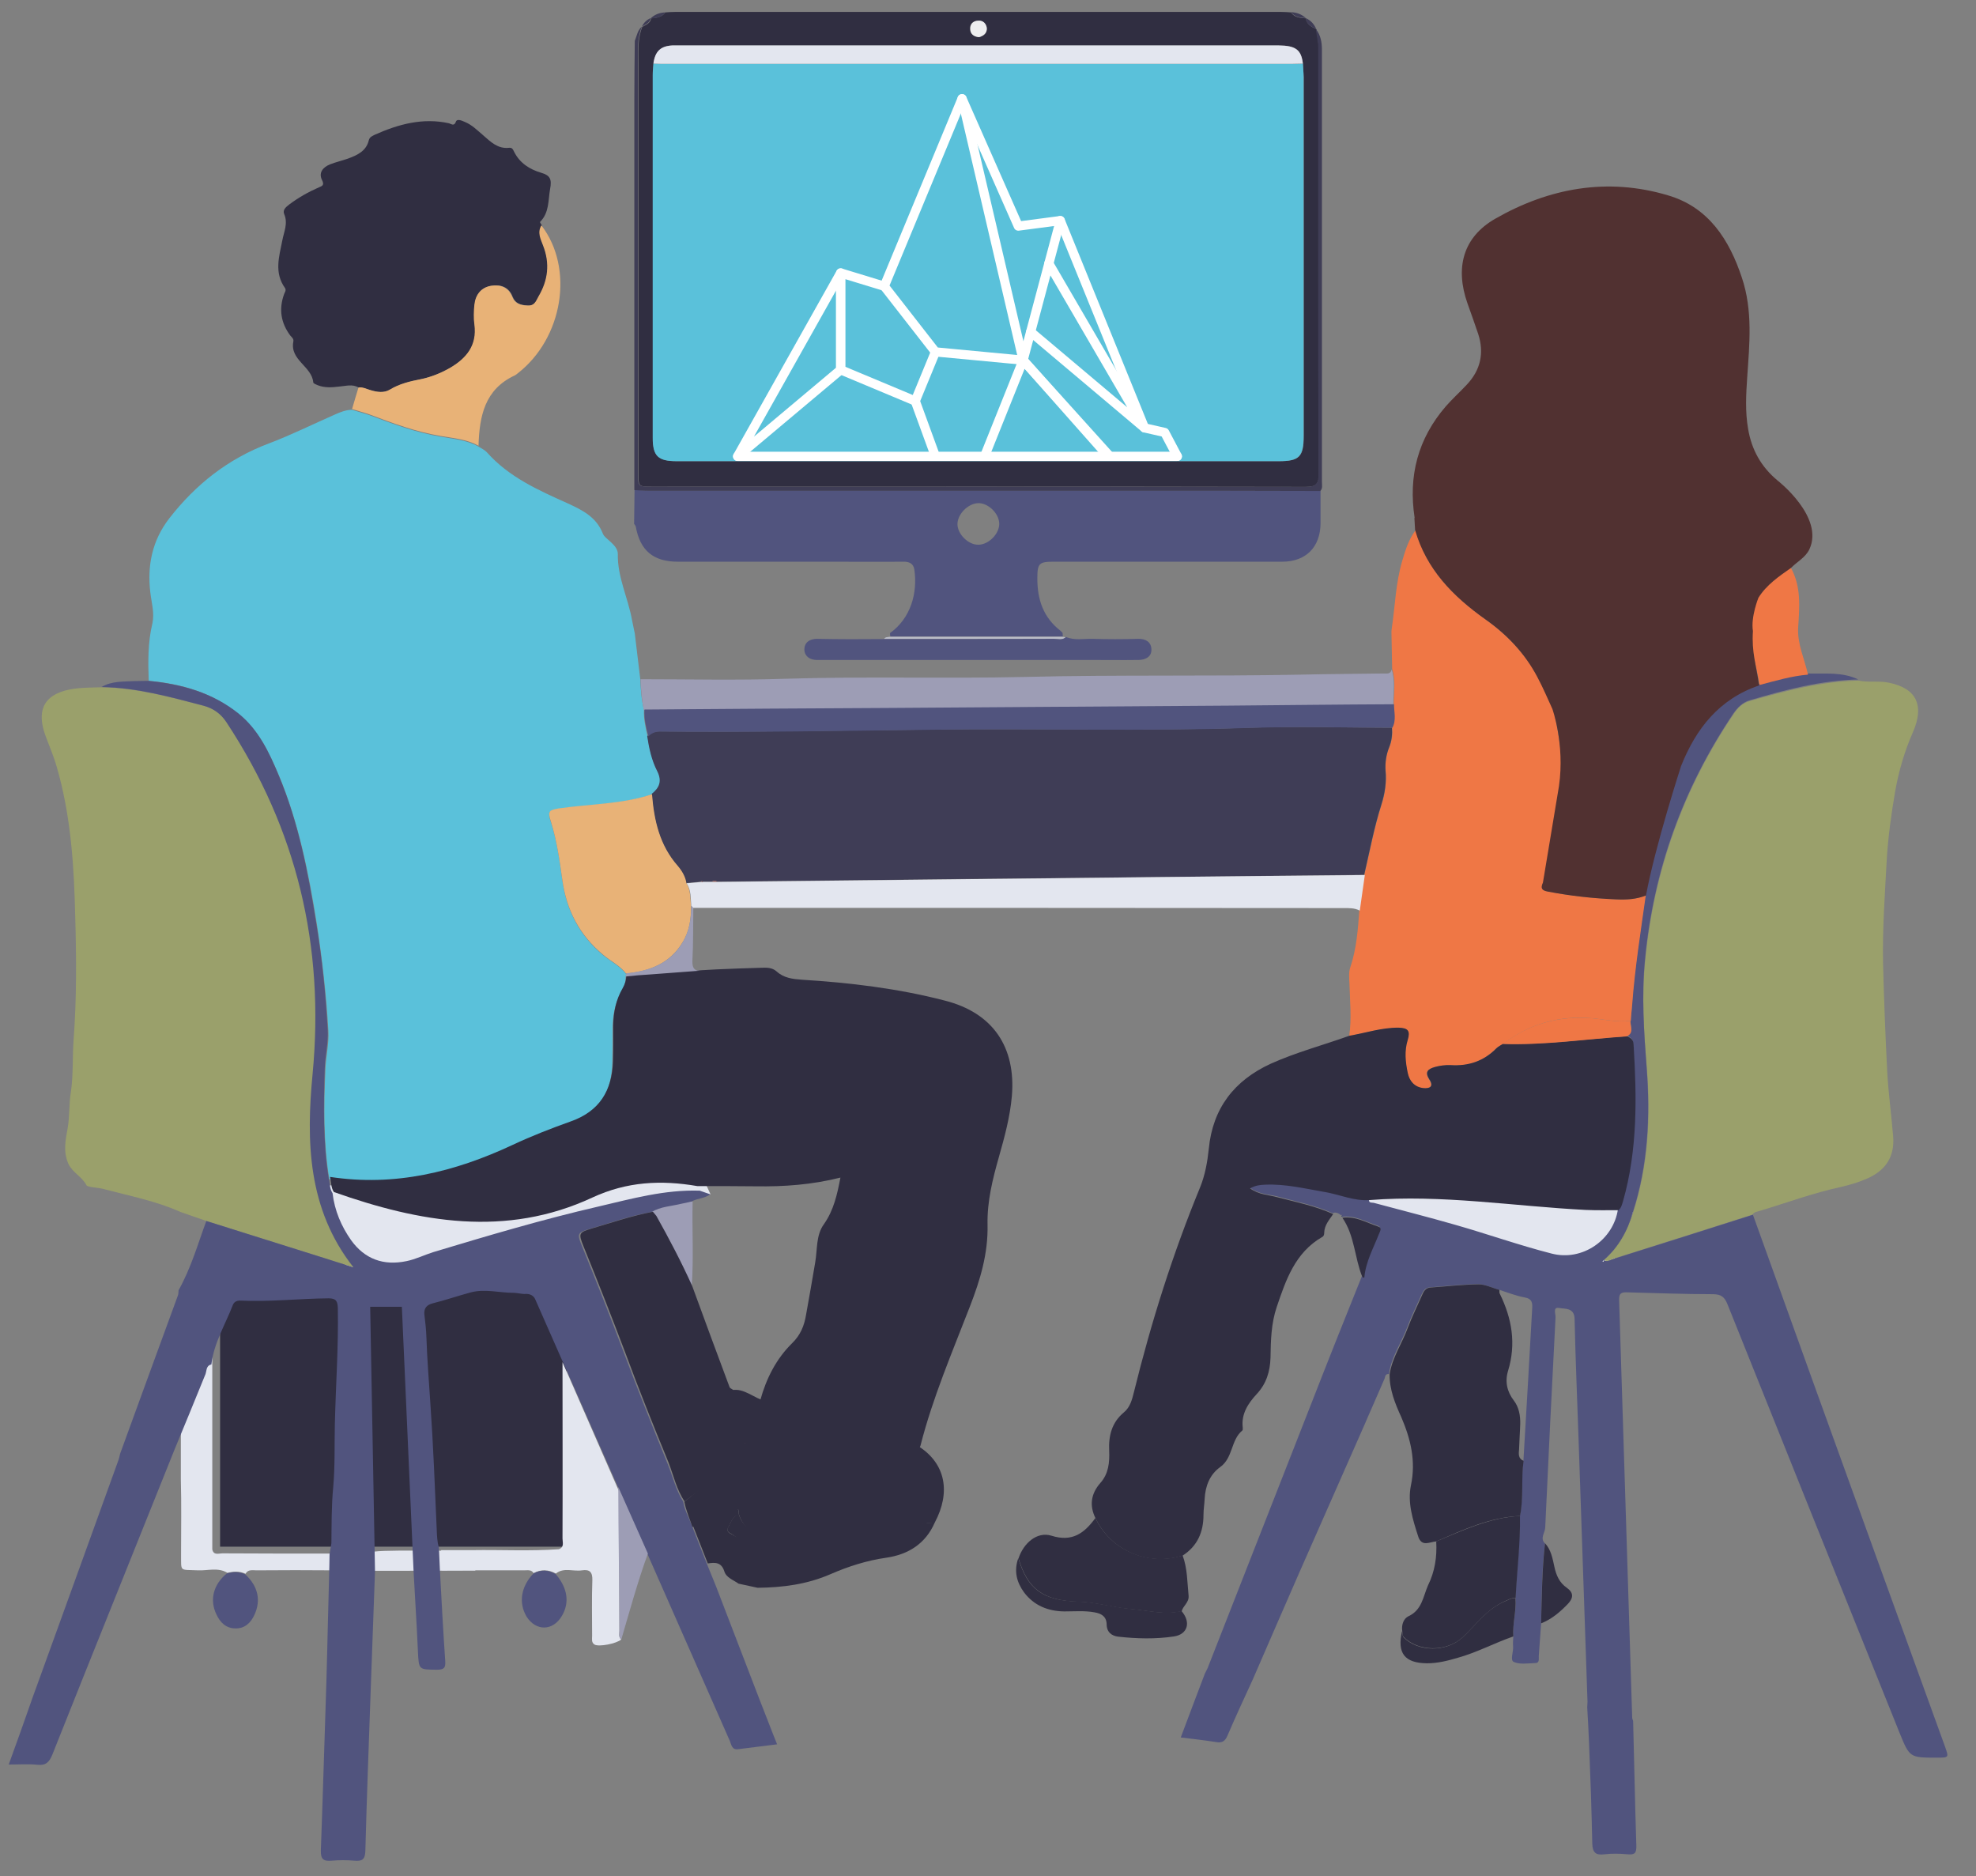 <?xml version="1.0" encoding="UTF-8"?> <!-- Generator: Adobe Illustrator 24.1.0, SVG Export Plug-In . SVG Version: 6.00 Build 0) --> <svg xmlns="http://www.w3.org/2000/svg" xmlns:xlink="http://www.w3.org/1999/xlink" version="1.1" id="Calque_1" x="0px" y="0px" width="861px" height="817.3px" viewBox="0 0 861 817.3" style="enable-background:new 0 0 861 817.3;" xml:space="preserve"><rect x="0" y="0" width="861" height="817.3" fill="#808080" stroke="none"/> <style type="text/css"> .st0{fill:#E3E6EF;} .st1{fill:#9D9DB5;} .st2{fill:#302E41;} .st3{fill:#5AC1DA;} .st4{fill:#9AA06B;} .st5{fill:#51547E;} .st6{fill:#EF7745;} .st7{fill:#E8B277;} .st8{fill:#3F3D56;} .st9{fill:#513131;} .st10{fill:#454B69;} .st11{fill:#BBBDC8;} .st12{fill:#EEEEF0;} .st13{fill:#A16565;} .st14{fill:none;stroke:#194084;stroke-width:4;stroke-linecap:round;stroke-linejoin:round;stroke-miterlimit:10;} .st15{fill:none;stroke:#FFFFFF;stroke-width:4;stroke-linecap:round;stroke-linejoin:round;stroke-miterlimit:10;} .st16{fill:none;stroke:#1BB9FF;stroke-width:4;stroke-linecap:round;stroke-linejoin:round;stroke-miterlimit:10;} </style> <path class="st0" d="M157.2,684.3c-0.6-8.8-0.6-8.8,24.8-8.8c26,0,26,0,25.1,8.7C190.3,684.3,173.9,684.3,157.2,684.3z"></path> <path class="st0" d="M78.8,600.6v43.9c0.3,10.8,0.1,21.6,0.1,32.4c0.1,8.1-0.9,6.8,7.4,7.2c4.2,0.2,8.7-1.4,12.8,1.1 c2.7-0.7,5.3-0.8,7.9,0.4c1-2,3.1-1.5,4.8-1.5c9.2-0.1,24.5-0.1,33.7,0c2,0,3.8,0,5.2-1.8c0-1.8-5.9-3.7-5.9-5.5 c-15.9,0-31.9,0-47.8-0.1c-1.7,0-3.9,1-4.5-1.7v-87.8L78.8,600.6z"></path> <polygon class="st0" points="587,523.8 679.1,554.8 703.5,548.3 711.5,528 707.2,523.3 600.4,511.3 "></polygon> <polygon class="st0" points="122.4,518 156.7,558.2 225.4,545.6 238.8,536.4 275.6,525.5 309.6,520.3 302.4,504.6 "></polygon> <path class="st1" d="M297.4,523.5c1.4-0.4,2.8,0.2,4.4-0.1c-0.3,12.4,0.5,24.6-0.4,37c-4.8-10.3-12.1-23.5-17.6-33.5L297.4,523.5z"></path> <rect x="95.9" y="560.1" class="st2" width="151" height="113.7"></rect> <g id="Calque_2_1_"> </g> <path class="st3" d="M64.8,296.6c-0.3-8.3-0.4-16.7,1.6-25c1-4.6-0.4-9.1-0.9-13.5c-1.4-11.7,0.8-22.6,8.2-32.2 c11.5-14.8,25.6-26,43.4-32.7c9.8-3.7,19.2-8.4,28.8-12.6c2.4-1.1,4.8-2,7.4-2.1c2.6,0.8,5.2,1.5,7.8,2.4 c10.1,3.8,20.1,7.5,30.7,9.3c5.6,1,11.4,1.4,16.6,4.3c1.3,0.8,2.8,1.5,3.8,2.6c9.6,10.8,22.5,16.5,35.2,22.2 c6.3,2.9,12.4,5.9,15.2,13c0.6,1.6,2.4,2.7,3.7,4c1.5,1.4,2.9,3,2.9,5c-0.2,10.2,4.5,19.2,6.2,28.9c0.4,1.9,0.8,3.8,1.2,5.8 c0.8,6.7,1.6,13.4,2.4,20c0.2,4.5,0.5,8.9,1.6,13.3c-0.2,3.9,0.7,7.8,1.6,11.6c0.7,5.2,1.9,10.4,4.3,15.1c2.3,4.5,1,7.3-2.4,10.1 c-13.3,4.5-27.3,4.2-40.8,6.3c-3.9,0.6-4.8,1.1-3.3,5.6c2.7,8.3,3.8,16.8,5,25.4c1.8,13.2,7.5,24.2,17.9,32.8 c3.3,2.7,7.2,4.6,9.9,8.1c-0.1,0.5-0.1,0.9-0.2,1.5c0,2-0.5,3.8-1.6,5.7c-2.9,5-4,10.4-4.1,16.2c0,5.2,0,10.3-0.1,15.6 c-0.4,12.8-5.9,22-18.6,26.3c-8.5,2.9-16.8,6.2-25,10.1c-25.3,11.9-51.6,18.3-79.7,14c-2.6-15.8-2.4-31.8-1.7-47.8 c0.2-5.6,1.6-11.3,1.3-16.7c-0.9-15.7-2.7-31.5-5.1-47.1c-3.5-21.8-7.8-43.4-16.3-63.9c-4.2-10-8.8-19.9-17.5-26.9 C92.7,301.7,79.2,297.9,64.8,296.6z"></path> <path class="st4" d="M78.7,528c-10.7-4.8-22.2-7-33.5-10c-2.6-0.7-7-0.8-7.5-1.6c-1.9-3.8-6-5.4-7.9-9.4c-2.4-5.4-1.2-10.6-0.3-15.6 c0.9-5.3,0.5-10.5,1.4-15.8c1.1-7.6,0.6-15.5,1.2-23.1c1.3-17.5,1.2-34.9,0.7-52.4c-0.5-22.2-1.8-44.5-8.1-66.1 c-1.3-4.6-3.2-8.9-4.8-13.3c-5.4-14.5,2.6-19.8,14.5-20.9c3.3-0.3,6.7-0.3,10.1-0.4c15.2,0.3,29.7,4.3,44.4,8.1 c4.4,1.2,7.6,3.6,10.1,7.3c30.6,46.7,42.8,97.5,37.5,153.2c-2.7,29.2-2.2,58.7,17.8,84.2c-5-1.6-9.8-3.1-14.5-4.6 c-16.6-5.2-33-10.4-49.6-15.6C86.2,530.6,82.4,529.3,78.7,528z"></path> <path class="st4" d="M809.8,296.5c4.3,0.9,8.8,0,13.2,0.9c12.4,2.5,15.5,10.2,10.5,21.6c-3.6,8.2-6.1,16.7-7.7,25.6 c-1.7,10-3.1,19.9-3.7,30.1c-0.8,15-1.9,30-1.6,45c0.4,15.6,1,31.2,1.8,46.8c0.5,9.5,1.8,18.9,2.6,28.5c0.7,8.9-3.2,14.9-11.5,18.5 c-3.7,1.6-7.4,2.7-11.3,3.6c-12.1,2.6-23.6,6.9-35.3,10.4c-1.1,0.4-2.5,0.4-3.1,1.6c-20.1,6.4-40.2,12.8-60.3,19.1 c-1.5,0.5-2.9,1.7-4.7,0.7l0,0c6.3-5.6,10.3-12.6,12.9-20.6c6.6-20.5,7.7-41.6,6-62.8c-1.3-15.8-2.3-31.6-0.7-47.4 c3.8-39,16.7-74.7,38.5-107c1.7-2.6,3.8-4.8,7-5.7C777.9,301,793.5,296.8,809.8,296.5z"></path> <path class="st5" d="M698.8,549c1.7,1,3.1-0.3,4.7-0.7c20.1-6.3,40.2-12.7,60.3-19.1c9.1,25.1,18,50.2,27.1,75.3 c18.8,52.1,37.7,104.3,56.6,156.4c1.7,4.8,1.7,4.8-3.5,4.8c-11.9,0-11.9,0-16.3-10.8c-25-62.2-50-124.3-74.9-186.5 c-1.3-3.3-2.7-4.6-6.5-4.6c-12.4,0-24.7-0.5-37-0.8c-2.5-0.1-3.9,0.1-3.8,3.3c1.9,60.7,3.8,121.4,5.7,182.1c0,0.5,0.3,0.8,0.4,1.3 c0.5,18,0.8,36.1,1.4,54.2c0.1,3.3-0.6,4.2-3.8,3.9c-3.3-0.3-6.7-0.4-10.1,0c-3.9,0.5-5.2-0.8-5.3-4.8c-0.3-14.5-0.8-29.2-1.4-43.7 c-0.2-5.1-0.5-10.3-0.8-15.5c0-1.1,0.2-2.1,0.1-3.2c-1.3-37.2-2.5-74.5-3.8-111.7c-0.6-18.1-1.4-36.1-1.8-54.3 c-0.1-5.1-4.3-4.3-6.8-4.8c-2.8-0.5-1.4,2.7-1.5,4.1c-1.6,30.6-3.1,61-4.5,91.6c-0.1,2.3-2.4,4.6-0.1,6.9c-1.4,11.6-1.4,23.3-1.7,35 c-0.4,4.7-0.6,9.3-1,14c-0.1,1.2,0.5,3.1-1.6,3.1c-3.1,0.1-6.7,0.7-9.3-0.5c-1.7-0.7-0.1-4.4-0.3-6.7c-0.1-1.5,0-3,0.1-4.5 c-0.4-5.6,1.5-11.1,0.9-16.7c0.5-11.9,2-23.8,1.9-35.7c1.7-7.9,0.5-16,1.6-24c1.3-22,2.6-44,3.8-66c0.2-2.7,0.1-4.6-3.3-5.2 c-3.8-0.7-7.6-2.2-11.3-3.4c-3-0.8-6.1-2.4-9.1-2.4c-7,0.1-13.9,0.9-20.8,1.4c-2.3,0.2-3,1.7-3.8,3.4c-2.1,4.8-4.4,9.3-6.2,14.2 c-2.6,6.8-6.9,12.9-7.9,20.2c-1.6-0.2-1.6,1.1-1.9,2c-2,4.7-4.1,9.3-6.1,14c-0.7,1.7-1.6,3.5-2.3,5.3c-9.7,22-19.5,44.2-29.2,66.2 c-6.7,15.2-13.2,30.4-19.8,45.5c-3.7,8.1-7.5,16.2-11,24.4c-1.1,2.6-2.4,3.4-5.1,2.9c-4.9-0.8-9.9-1.3-15.3-2 c3.6-9.5,7-18.7,10.5-27.8c0.4-0.8,0.8-1.6,1.2-2.4c15.1-38.4,30.1-76.9,45.2-115.3c7.2-18.5,14.6-37,22-55.4 c0.2,0.1,0.3,0.2,0.5,0.2c0.1,0,0.4-0.1,0.4-0.2c0.7-6.7,3.9-12.5,6.3-18.7c0.5-1.2,1.7-2.7-0.4-3.4c-5-1.6-9.8-4.6-15.5-3.8 l-0.2-0.4c0.1-0.2,0.3-0.4,0.4-0.5c-0.2,0.1-0.4,0.1-0.5,0.2c-1.1-0.7-2.2-1.6-3.7-0.9c-7.8-3.5-16.1-5.1-24.2-7.3 c-3.9-1-8.3-1-12-3.9c2.3-1.4,4.4-1.5,6.5-1.6c8.9-0.4,17.5,1.7,26.1,3.2c6.5,1.1,12.7,4,19.5,3.5c-0.4,1.8,1.1,1.4,2,1.6 c11.9,3.2,23.8,6.2,35.6,9.6c14,4,27.8,8.9,41.9,12.5c13.4,3.5,27-6,28.9-19.4c1.4-1,1.6-2.5,2-3.9c6.4-22.4,5.9-45.4,4.6-68.3 c-0.1-2.2-1.6-2.7-2.8-3.6c3.5-1.5,1.3-4.4,1.7-6.7c0.3-2.4,0.5-4.8,0.6-7.2c1.2-15.9,3.7-31.7,5.9-47.4c2.5-11.6,5-23.1,7.5-34.8 c2.7-7.2,5.2-14.5,8.1-21.8c6.5-16.3,16.7-29.3,34-35.1c7-1.8,13.9-3.8,21.1-4.5c7.4,0.2,15-0.8,22,2.6c-16.3,0.4-31.9,4.5-47.4,9.1 c-3,0.9-5.2,3.1-7,5.7c-21.9,32.5-34.8,68.1-38.5,107c-1.6,15.8-0.5,31.6,0.7,47.4c1.6,21.1,0.6,42.3-6,62.8 C709.2,536.4,705.2,543.4,698.8,549c-0.2,0.2-0.5,0.4-0.6,0.5c0.2,0.1,0.4,0.2,0.6,0.2C698.8,549.4,698.8,549.3,698.8,549z"></path> <path class="st5" d="M233.2,566c-0.7-1.6-2.3-2.4-4.1-2.3c-1.8,0.1-3.7-0.5-5.4-0.5c-6.1,0-12.4-1.8-18.5-0.2 c-5.6,1.5-11.1,3.4-16.7,4.8c-2.7,0.7-3.8,2.2-3.6,4.8c0.4,3.3,0.8,6.6,0.9,10c0.3,9.5,1.1,19,1.7,28.5c1.3,18.5,2,37,2.8,55.4 c0.1,2.6,0.2,5.1,0.9,7.7c0,0.5,0.1,0.9,0.1,1.4c0.1,2.9,0.3,5.9,0.4,8.8c0.7,13.1,1.4,26.1,2.3,39.2c0.2,3-0.5,3.8-3.7,3.8 c-7.9-0.1-7.8,0.1-8.2-8c-0.5-11.7-1.3-23.3-1.9-35l-5.1-115.1h-13.8l2.1,115.2c-0.6,17.5-1.3,34.9-1.9,52.4 c-0.8,23.1-1.7,46.2-2.3,69.3c-0.1,3.8-1.3,4.7-4.7,4.4c-3.3-0.3-6.7-0.3-10.1,0c-3.5,0.3-4.7-0.7-4.6-4.5 c0.9-24.3,1.6-48.6,2.4-72.9c0.5-16.8,0.8-33.8,1.3-50.6c0-1.8,0.1-3.7,0.1-5.5l0.8-4.8c0.1-8.2,0-16.4,0.8-24.5 c0.8-9.1,0.5-18.2,0.7-27.3c0.4-16.8,1.6-33.7,1.3-50.6c-0.1-3-0.7-4.3-4-4.3c-12.8,0.1-25.5,1.6-38.3,1c-1.5-0.1-2.8,0.4-3.4,1.8 c-3.3,8.6-8.3,16.6-9.4,26c-2.6,0.6-1.9,3.1-2.8,4.8c-4.4,10.8-8.8,21.6-13.3,32.4c-17.7,44.3-35.6,88.5-53.2,132.8 c-1.4,3.4-2.9,4.8-6.6,4.4c-3.9-0.4-7.9-0.1-12.4-0.1c3.6-9.9,7-19.4,10.3-28.9c12.5-34.6,25.1-69.2,37.5-103.7 c0.3-0.8,0.5-1.7,0.7-2.7c8.4-23,16.7-45.9,25.2-69c0.3-0.7,0.2-1.5,0.3-2.3c5.5-9.8,8.4-20.2,12.1-30.2c16.6,5.2,33,10.4,49.6,15.6 c4.8,1.5,9.5,3,14.5,4.6c-20-25.4-20.6-55-17.8-84.2c5.3-55.8-6.8-106.6-37.5-153.2c-2.5-3.8-5.7-6.1-10.1-7.3 c-14.5-3.8-29.1-7.9-44.4-8.1c4.5-2.7,9.6-2.3,14.5-2.6c1.9-0.1,3.9,0,5.9-0.1c14.4,1.4,27.9,5.1,39.3,14.2 c8.7,7,13.3,16.8,17.5,26.9c8.6,20.5,12.8,42.1,16.3,63.9c2.6,15.6,4.2,31.3,5.1,47.1c0.3,5.6-1.1,11.2-1.3,16.7 c-0.5,15.9-0.8,31.9,1.7,47.8c0.6,2.2,0.4,4.7,1.7,6.6c0.9,7.6,3.8,14.4,8.1,20.5c5.9,8.2,14.1,11.2,24.1,9.1 c4-0.8,7.8-2.7,11.6-3.9c23.9-7.2,47.8-14.3,72.1-19.9c14.5-3.4,28.9-7.4,44.1-6.9c1.5,0.5,2.8,1,4.6,1.6c-2.7,1.9-5.7,1.7-8.1,3.1 c-1.5,0.4-3,0.7-4.5,1c-4.4,1.1-9,1.2-13,3.6c-9.1,1.6-17.8,4.7-26.7,7.3c-5.6,1.6-5.9,2.1-3.6,7.6c6.3,15.5,12.4,30.9,18.3,46.6 c6,16,12.4,31.9,18.8,47.7c2.4,5.7,3.7,11.8,7,17c0.5,3.6,2.4,6.7,3.6,10c2.2,5.6,4.4,11.3,6.6,16.8c1.4,3.4,2.7,6.7,4.1,10.1 c6.3,16.3,12.5,32.6,18.8,48.9c2.6,6.5,5,13,7.8,19.9c-5.8,0.7-11.3,1.4-16.8,2.1c-2.9,0.5-3.1-1.9-3.8-3.6"></path> <path class="st6" d="M717.1,390.1c-2.2,15.7-4.7,31.5-5.9,47.4c-0.2,2.4-0.5,4.8-0.6,7.2c-5.7,0.8-11.2-0.6-16.7-1.1 c-14.5-1.3-27.4,2.4-39,11.2c-1,0.6-2.2,1.2-3,2c-5.5,5.6-12.2,7.8-19.9,7.3c-2.3-0.1-4.5,0.2-6.8,0.8c-3,0.8-4.6,2.1-2.5,5.4 c2.2,3.3-0.1,4-2.7,3.8c-3.8-0.4-5.9-3.1-6.7-6.6c-1-4.8-1.6-9.5,0-14.4c1.2-3.8,0.2-5.2-3.9-5.3c-7.4-0.1-14.4,2.2-21.5,3.5 c1.1-7.6,0.3-15.2,0.1-22.8c-0.1-2.4-0.4-5,0.4-7.2c2.7-8.1,3.3-16.4,3.9-24.7c0.7-5.1,1.5-10.3,2.2-15.5 c2.4-10.2,4.3-20.5,7.5-30.6c1.6-4.8,2.2-9.8,1.8-14.8c-0.3-3.6,0.2-7,1.6-10.2c1.1-2.7,1.5-5.6,1.2-8.5c1.7-3.3,0.6-6.8,0.7-10.2 c0-5.1,0.9-10.3-0.7-15.4c-0.1-5.2-0.2-10.4-0.3-15.6c0-0.3,0-0.6,0-0.9s0.1-0.5,0.1-0.9c1.5-9.9,1.7-19.9,4.6-29.7 c1.4-4.7,2.8-9.3,5.8-13.3c4.8,17.2,16.5,28.9,30.6,38.9c9.3,6.7,17.3,14.9,22.7,25.2c2.6,4.8,4.7,9.9,7,14.8 c2.2,10.7,4,21.3,3.9,32.3c-0.2,11.3-2.5,22.2-4.9,33.1c-1.2,3.1-2.3,6.2-3.7,9.2c-1.1,2.5-0.5,3.4,2.1,3.9 c9.9,1.9,19.8,2.9,29.8,3.4C708.5,392,712.9,391.8,717.1,390.1z"></path> <path class="st5" d="M387.8,275.8c9.1-6.5,12.1-17.6,10.6-27.7c-0.4-2.7-2.4-3.5-5-3.4c-10.6,0.1-21.3,0-31.9,0c-22,0-44.1,0-66.1,0 c-10.7,0-16.5-4.8-18.4-15.4c-0.1-0.4-0.5-0.7-0.7-1.1c0.1-4.9,0.1-9.9,0.2-14.8c2,0.1,3.9,0.3,5.9,0.3c82,0,163.9,0,245.9,0 c15.7,0,31.4,0.1,47.1,0.1c0,4.8,0,9.4,0,14.2c-0.1,10.4-6.4,16.7-16.7,16.7c-33.2,0-66.3,0-99.5,0c-6.5,0-7.2,0.7-7.2,7.4 c0,9.1,2.6,16.9,10.1,22.7l0,0c0.3,0.3,0.6,0.6,0.9,0.9c0,0.5,0.1,1.1,0.1,1.6c-25.1,0-50.1,0-75.1,0 C387.8,276.9,387.8,276.3,387.8,275.8z M435.4,228.1c-0.1-4.5-4.9-9.1-9.3-8.9c-4.3,0.2-8.8,4.7-8.9,9c-0.1,4.4,4.7,9.2,9.1,9.1 C430.8,237.3,435.5,232.5,435.4,228.1z"></path> <path class="st2" d="M156.2,168.8c-2.7-1.6-5.6-0.6-8.4-0.4c-3.2,0.4-6.4,0.6-9.4-0.6c-0.7-0.3-1.8-0.7-1.9-1.2 c-0.6-7-10.2-9.7-8.7-17.7c0.3-1.3-0.6-1.9-1.3-2.7c-4.1-5.5-5.1-11.5-2.7-18.1c0.3-0.8,1-1.6,0.4-2.6c-4.8-6.7-2.6-13.6-1.2-20.7 c0.7-3.8,2.6-7.5,0.8-11.6c-0.7-1.8,0.8-3,2.2-4.1c4-3,8.4-5.5,13-7.5c1.5-0.6,2.4-1,1.3-3.2c-1.6-3.2,0.5-5.6,3.5-6.8 c2.6-1,5.2-1.6,7.8-2.5c4.1-1.5,8-3.3,9.1-8c0.4-1.5,1.5-1.8,2.6-2.4c10.3-4.6,20.9-7.5,32.3-5c1.1,0.3,2.3,1.5,3.1-0.8 c0.5-1.2,2.5-0.4,3.8,0.2c3.2,1.3,5.5,3.7,8.1,5.9c3.2,2.8,6.3,5.9,11.1,5.4c1.5-0.2,1.8,0.7,2.3,1.7c2.5,5,6.8,7.7,11.9,9.2 c3.8,1.1,4.6,2.8,3.8,7c-0.9,5-0.3,10.3-4.4,14.4c-0.1,0.1,0.5,1,0.8,1.5c-1.8,3-0.4,6,0.7,8.7c3.1,7.9,2.2,15.2-2,22.3 c-1.1,1.9-1.6,4.1-4.8,3.9c-3-0.2-5.4-0.8-6.6-3.8c-1.6-4.3-5.3-5.5-9.2-4.8c-4.3,0.6-7,3.8-7.3,8.2c-0.3,2.8-0.4,5.9,0,8.7 c1.2,9.1-3.5,14.7-10.7,18.9c-4,2.3-8.2,3.9-12.7,4.9c-4.7,0.9-9.1,2-13.4,4.5c-2.7,1.6-5.6,1.2-8.4,0.3 C159.8,169.6,158.2,168.7,156.2,168.8z"></path> <path class="st2" d="M289.9,5.4c1.4-0.1,2.7-0.2,4.1-0.2c88.1,0,176.3,0,264.4,0c1.4,0,2.7,0.1,4.1,0.2c1.6,2.3,4,2.4,6.5,2.6l0,0 c0.4,2.7,2.5,3.7,4.6,4.7l0,0c0.2,2.7,1,5.3,1,8.1c-0.1,61.8-0.1,123.6,0.1,185.4c0,4.6-1.1,5.9-5.8,5.9 c-95-0.2-189.9-0.1-284.8-0.1c-5.9,0-5.9,0-5.9-6c0-59.2,0-118.5,0-177.7c0-5.6-0.5-11.3,1.7-16.7v0.1c1.5-0.9,3.5-1.5,3.8-3.7l0,0 C285.9,7.8,288.3,7.6,289.9,5.4z M567.7,27.7c-0.7-6-3.1-7.9-10.4-7.9c-87.4,0-174.7,0-262,0c-0.7,0-1.6,0-2.3,0 c-5.1,0.2-7.5,2.5-8.2,7.9c-0.1,1.6-0.3,3.3-0.3,5c0,52.7,0,105.3,0,158c0,8,2.3,10.2,10.4,10.2c87.5,0,174.9,0,262.4,0 c8.9,0,10.8-1.9,10.8-11.1c0-52.1,0-104.1,0-156.2C568,31.6,567.8,29.7,567.7,27.7z M426.6,16.2c1.9-0.5,3.6-1.6,3.3-4 c-0.3-2-1.6-3.3-3.8-3.2c-2.3,0.2-3.7,1.6-3.4,3.9C422.9,14.9,424.4,16,426.6,16.2z"></path> <path class="st7" d="M156.2,168.8c1.9-0.3,3.6,0.7,5.3,1.2c2.8,0.8,5.8,1.3,8.4-0.3c4.1-2.5,8.7-3.6,13.4-4.5 c4.5-0.9,8.8-2.7,12.7-4.9c7.2-4.2,11.9-9.8,10.7-18.9c-0.4-2.8-0.3-5.8,0-8.7c0.5-4.4,3-7.5,7.3-8.2c3.9-0.6,7.5,0.5,9.2,4.8 c1.2,3,3.6,3.7,6.6,3.8c3.2,0.2,3.7-2,4.8-3.9c4.2-7.1,5.1-14.4,2-22.3c-1-2.7-2.6-5.6-0.7-8.7c14.4,18.7,9.4,49.2-10.4,64.5 c-0.4,0.3-0.7,0.6-1.1,0.8c-13.3,6.1-15.5,17.9-15.9,30.7c-5.1-2.9-11-3.3-16.6-4.3c-10.7-1.8-20.7-5.5-30.7-9.3 c-2.6-0.9-5.2-1.6-7.8-2.4C154.3,175.2,155.2,172,156.2,168.8z"></path> <path class="st8" d="M279.7,11.6c-2.2,5.4-1.7,11.1-1.7,16.7c0,59.2,0,118.5,0,177.7c0,5.9,0,6,5.9,6c95,0,189.9,0,284.8,0.1 c4.7,0,5.9-1.3,5.8-5.9c-0.2-61.8-0.1-123.6-0.1-185.4c0-2.7-0.8-5.4-1-8.1c2.1,2.7,2.6,5.8,2.6,9c0,62.8,0,125.5,0,188.3 c0,1.3,0.4,2.7-0.7,3.9c-15.7,0-31.4-0.1-47.1-0.1c-82,0-163.9,0-245.9,0c-2,0-3.9-0.2-5.9-0.3c0-56.9,0-113.7,0-170.6 c0-8.3,0.1-16.7,0.2-25.1C277.5,15.6,277.8,13.1,279.7,11.6z"></path> <path class="st6" d="M787.8,293.9c-7.2,0.6-14.2,2.7-21.1,4.5c-1.4-9.1-4.7-17.9-3.9-27.4c0.1-3.8,1.3-7.4,3.3-10.7 c3.5-5.7,8.9-9.3,14.2-13c4.6,8.2,3.8,17.1,3.2,26.1C783.1,280.6,786.3,287.1,787.8,293.9z"></path> <path class="st8" d="M573.5,12.6c-2.1-1-4.2-1.9-4.6-4.7C571.1,8.8,572.6,10.5,573.5,12.6z"></path> <path class="st8" d="M569,7.9c-2.5-0.2-4.8-0.4-6.5-2.6C565,5.4,567.2,6.2,569,7.9z"></path> <path class="st8" d="M289.9,5.4c-1.6,2.2-4,2.5-6.5,2.7C285.2,6.3,287.4,5.5,289.9,5.4z"></path> <path class="st8" d="M283.5,7.9c-0.3,2.2-2.3,2.7-3.8,3.7C280.5,9.9,281.8,8.6,283.5,7.9z"></path> <path class="st0" d="M269.7,649.6c0,18.3,0.2,42.5,0.2,60.8c0,1.3-0.5,2.7,0.8,3.8c-1.9,1.8-9.9,3.4-11.7,2.2c-1.4-0.9-1-2.5-1-3.8 c0-8.1-0.2-16.1,0.1-24.2c0.1-3.5-1.1-4.8-4.5-4.3c-3.8,0.6-7.9-1.4-11.4,1.4c-3.2-1.8-6.4-1.9-9.7-0.2c-1-1.6-2.7-1.2-4.1-1.2 c-11.9,0-23.9,0-35.8,0c-0.1-2.9-0.3-5.9-0.4-8.8c4.6,0,9.1,0,13.6,0c12.5-0.2,25.2,0.5,37.7-0.4c2.5-0.9,1.6-3,1.6-4.7 c0.1-23.2,0-53.6,0-76.8L269.7,649.6z"></path> <path class="st2" d="M407.3,663.3c-4,9.2-11.5,13.9-21.1,15.3c-8.5,1.2-16.6,3.8-24.4,7.2c-10.1,4.4-20.8,5.8-31.7,5.9 c-2.7-0.6-5.6-1.2-8.3-1.8c-2.2-1.6-5.4-2.6-6.2-5.4c-1.3-4-4-3.9-7.2-3.4c-2.2-5.6-4.4-11.3-6.6-16.8c6.9-1.6,12.5-5.9,19.2-8.2 c0.6,1.2,1,2.4,0.9,3.7c-2.7,0.8-3.3,3.3-4.5,5.4c-0.7,1.3-0.5,2.2,0.9,2.9c4,2.2,7.8,4.7,12.4,5.6c7.5,1.5,14.8,1.7,22.5,0.9 c9.9-1,19.4-2.7,28.9-5.5C390.4,666.6,398.5,663.3,407.3,663.3z"></path> <path class="st1" d="M269.4,647.8c0,18.3,0.5,44.4,0.5,62.7c0.1,1.2-0.5,2.7,0.8,3.8c3.6-12.3,7.2-25.4,11.6-37.5L269.4,647.8z"></path> <path class="st5" d="M98.9,685.4c2.7-0.7,5.3-0.8,7.9,0.4c5.6,5.1,7,11.3,4.1,17.6c-1.6,3.6-4.3,6.1-8.3,6c-4.1,0-6.7-2.6-8.3-6.1 C91.2,696.9,93,690.2,98.9,685.4z"></path> <path class="st5" d="M232.4,685.5c3.3-1.8,6.5-1.6,9.7,0.2c5.2,6,6.2,12.5,2.7,18.3c-3.9,6.6-11.3,6.7-15.4,0.2 C225.9,698.2,227,691.2,232.4,685.5z"></path> <path class="st2" d="M321.9,659.6c0.1-1.3-0.3-2.5-0.9-3.7c-0.1-6.1-2.1-12.3,0.4-19.5c-8.3,6.4-15.7,12.1-23.1,17.7 c-3.5-5.2-4.8-11.3-7-17c-6.5-15.8-12.9-31.7-18.8-47.7c-5.9-15.6-12-31.1-18.3-46.6c-2.2-5.5-2-5.9,3.6-7.6 c8.9-2.6,17.6-5.6,26.7-7.3c0.5,0.6,1,1.2,1.5,1.8c5.6,10,10.9,20.1,15.6,30.5c5.4,14.7,10.8,29.5,16.3,44.1 c0.2,0.5,0.9,0.7,1.4,1.1c3,1.6,3.4,4.8,3.8,7.7c0.6,5,1.3,10.2,1.9,15.2c-0.1,0.1-0.2,0.2-0.2,0.3c0.1-0.1,0.1-0.2,0.2-0.4 c4.1-5.4,4.6-12.1,6.3-18.3c2.6-9.4,6.9-17.9,13.8-24.7c3.7-3.6,5.3-7.6,6.1-12.3c1.4-7.6,2.7-15.3,4-22.9c1-5.7,0.3-11.9,3.8-16.7 c4.3-6.1,5.8-13,7.2-20.3c-12.3,3.1-24.5,4-36.9,3.8c-8.5-0.1-17-0.1-25.5-0.1c-15.7-2.7-30.6-2-45.7,5 c-37.6,17.5-75.3,10.8-112.6-2.4c-1.4-2-1.1-4.4-1.7-6.6c28.2,4.3,54.3-2.1,79.7-14c8.1-3.8,16.6-7.1,25-10.1 c12.7-4.4,18.2-13.5,18.6-26.3c0.2-5.2,0.1-10.3,0.1-15.6c0.1-5.8,1.2-11.2,4.1-16.2c1-1.7,1.6-3.6,1.6-5.7 c3.6-0.3,7.1-0.6,10.8-0.9c9.5-0.5,19-1.1,28.5-1.6c6.4-0.3,12.8-0.5,19.2-0.7c2.5-0.1,5-0.2,7,1.6c3.2,2.9,7,3.3,11,3.6 c21,1.3,41.9,3.8,62.3,9.1c20.9,5.3,31,20.2,29.2,41.6c-0.8,9.1-3.2,17.9-5.7,26.7c-2.7,9.5-5.1,19.2-4.9,29.2 c0.3,12.7-3.2,24.2-7.7,35.8c-7.7,19.9-16.2,39.7-21.5,60.5c-2.5,6.2-4,12.8-7.5,18.6c-5.8,9.6-13.3,16.2-25.3,15.3 c-2.7-0.2-5.2,0.3-7.5,1.5c-5.2,2.7-10.9,4-16.6,4.6C334.4,671.2,324.9,669.1,321.9,659.6z"></path> <path class="st8" d="M606.5,317c0.2,2.9-0.1,5.8-1.2,8.5c-1.3,3.3-1.8,6.7-1.6,10.2c0.5,5-0.3,10-1.8,14.8 c-3.2,10-5.1,20.3-7.5,30.6c-57.7,0.6-115.5,1.3-173.2,1.8c-36.2,0.4-72.6,0.8-108.8,1.2c-0.7-0.5-1.6-0.6-2.3,0c-1.4,0-2.7,0-4.1,0 l-0.3-0.3l-0.3,0.3c-2.2,0.2-4.3,0.4-6.5,0.6c-0.5-2.9-2-5.5-3.8-7.6c-7.9-9-10.2-19.9-11.2-31.2c3.4-2.7,4.7-5.6,2.4-10.1 c-2.4-4.7-3.5-9.9-4.3-15.1c1.5-1.5,3.1-2.1,5.3-2.1c39.5,0.4,79-0.4,118.5-0.8c46.1-0.6,92.2,0.8,138.3-0.8 C565.1,316.3,585.9,317,606.5,317z"></path> <path class="st1" d="M279.1,295.9c21,0,42.1,0.5,63-0.2c34.9-1.1,69.7,0,104.6-0.8c40.1-1,80.1-0.2,120.1-1c12-0.3,24.1-0.3,36-0.5 c1.5,0,3.2,0.4,3.6-1.8c1.6,5,0.7,10.2,0.7,15.4c-24.1,0.2-48.1,0.5-72.2,0.6c-48.8,0.4-97.4,0.6-146.2,1 c-36,0.3-72.2,0.5-108.2,0.7C279.6,304.8,279.3,300.3,279.1,295.9z"></path> <path class="st7" d="M284.1,346c0.9,11.4,3.3,22.2,11.2,31.2c1.8,2.1,3.4,4.7,3.8,7.6c1.9,3,1.6,6.5,2,9.8 c0.1,5.7-0.7,11.2-3.8,16.1c-5.6,9.2-14.5,12.4-24.5,13.4c-2.7-3.5-6.6-5.3-9.9-8.1c-10.4-8.6-16.1-19.6-17.9-32.8 c-1.2-8.6-2.4-17.1-5-25.4c-1.5-4.5-0.6-4.9,3.3-5.6C257,350.2,270.9,350.4,284.1,346z"></path> <path class="st5" d="M280.8,309.1c36-0.3,72.2-0.5,108.2-0.7c48.8-0.4,97.4-0.6,146.2-1c24.1-0.2,48.1-0.5,72.2-0.6 c0,3.4,1.1,6.9-0.7,10.2c-20.8,0-41.4-0.6-62.1,0.1c-46.1,1.6-92.2,0.2-138.3,0.8c-39.5,0.5-79,1.2-118.5,0.8 c-2.2,0-3.8,0.6-5.3,2.1C281.5,316.9,280.6,313.1,280.8,309.1z"></path> <path class="st1" d="M283.4,424.5c-3.6,0.2-7.1,0.5-10.8,0.9c0.1-0.5,0.2-0.9,0.3-1.4c10.1-1,18.9-4.1,24.5-13.4 c3-5,3.8-10.4,3.8-16.1c0.3,0.3,0.5,0.6,0.9,0.9c-0.1,7.7,0,15.5-0.4,23.1c-0.1,3.4,0.9,4.7,4.3,4.3"></path> <path class="st9" d="M788.4,239.3c-1.7,3.6-5.5,5.5-8,8.1c-5.3,3.7-10.7,7.4-14.2,13c0,0-3.4,8.4-2.4,14.5 c-0.6,9.4,1.4,14.5,2.7,23.7c-17.4,5.9-27.5,18.8-34,35.1c0,0-11.2,34.4-15.3,56.4c-4.2,1.7-8.6,1.9-13,1.7 c-10-0.4-19.9-1.5-29.8-3.4c-2.7-0.5-3.2-1.5-2.1-3.9l7-42.1c2.6-18.4-2.9-33.6-2.9-33.6c-2.1-4.6-4.1-9.3-6.5-13.8 c-5.4-10.3-13.3-18.6-22.7-25.2c-14.1-10-25.7-21.8-30.6-38.9c-0.1-1.7-0.2-3.5-0.3-5.2c0,0,0-0.1,0.1-0.1 c-2.8-18.2,1.4-34.5,13.6-48.6c2.9-3.3,6.2-6.3,9.2-9.5c5.9-6.3,7.6-13.7,4.9-22c-1.5-4.5-3.1-8.9-4.7-13.4 c-5.4-15.4-2-28.7,12.1-36.8c23.4-13.4,48.9-18.1,75.3-10.2c17.7,5.2,26.7,19.3,32.2,35.9c4.8,14.3,3.3,28.9,2.3,43.5 c-0.5,7.4-0.9,14.9,0.4,22.3c1.5,9.1,5.7,16.6,12.8,22.5C774.5,209.3,795,225.2,788.4,239.3z"></path> <path class="st2" d="M477.3,661.3c-2.7-5.5-1.9-10.6,2.1-15.2c3.7-4.1,4.1-9.1,3.9-14.1c-0.3-6.5,1.1-12.3,6.4-16.7 c2.7-2.2,3.6-5.6,4.4-8.9c7.5-30.4,16.9-60.2,28.8-89.1c2.2-5.4,3.2-11.1,3.8-16.8c1.7-17.7,11.1-29.8,27-37.1 c11.1-5,22.9-8.1,34.3-12.2c7.1-1.2,14.1-3.6,21.5-3.5c4,0.1,5.1,1.4,3.9,5.3c-1.5,4.8-1,9.6,0,14.4c0.7,3.4,2.8,6.1,6.7,6.6 c2.7,0.3,4.9-0.5,2.7-3.8c-2.1-3.3-0.6-4.5,2.5-5.4c2.2-0.6,4.5-0.9,6.8-0.8c7.7,0.5,14.4-1.7,19.9-7.3c0.8-0.8,2-1.4,3-2 c18.1,0.6,36-2.1,54-3.3c1.4,0.8,2.7,1.3,2.8,3.6c1.4,23,1.8,45.8-4.6,68.3c-0.5,1.5-0.7,2.9-2,3.9c-4.8,0-9.4,0.1-14.2-0.1 c-31.4-1.6-62.7-6.8-94.2-4.3c-6.8,0.5-13-2.4-19.5-3.5c-8.7-1.5-17.2-3.6-26.1-3.2c-2.2,0.1-4.2,0.3-6.5,1.6 c3.7,2.8,8.1,2.8,12,3.9c8.1,2.1,16.5,3.8,24.2,7.3c-1.7,2.5-3.8,4.8-3.9,8.1c0,0.7-0.1,1.5-0.9,1.9c-11.8,6.8-15.8,18.7-19.8,30.5 c-2.4,7.1-2.6,14.6-2.7,22.1c-0.2,6-1.8,11.3-6,15.8c-3.8,4.1-6.8,8.7-6.1,14.6c0,0.5,0.1,1.1-0.2,1.3c-5,4.1-4,11.9-9.6,15.9 c-4.6,3.3-6.5,8.3-6.8,13.9c-0.1,2.3-0.5,4.6-0.5,6.9c0,7.5-2.6,13.6-9.1,17.8C500.1,682.5,483.9,675.4,477.3,661.3z"></path> <path class="st2" d="M663.9,636.4c-1.2,8,0.1,16.1-1.6,24c-13.1,0.6-24.7,6-36.5,11.1c-2.9,0.2-6.4,2.6-7.9-2.3 c-2.3-7.2-4.7-14.6-3.1-22.2c2.2-10.5-0.1-20-4.2-29.6c-2.7-5.9-5.2-12-5.1-18.7c1.1-7.3,5.4-13.4,7.9-20.2 c1.8-4.8,4.1-9.4,6.2-14.2c0.7-1.6,1.5-3.3,3.8-3.4c7-0.5,13.9-1.3,20.8-1.4c3,0,6.1,1.6,9.1,2.4c0.1,0.5-0.1,1.3,0.2,1.7 c5.3,10.8,7.2,21.8,3.6,33.6c-1.4,4.6-0.5,9,2.5,12.9c2.3,3,2.9,6.7,2.8,10.3c-0.1,3.7-0.4,7.3-0.5,11 C661.7,633.4,661.5,635.5,663.9,636.4z"></path> <path class="st2" d="M625.8,671.5c11.8-4.9,23.4-10.4,36.5-11.1c0.2,11.9-1.3,23.8-1.9,35.7c-1.7-0.1-3.2,0.8-4.8,1.5 c-7.7,3.4-12.4,10.2-18.2,15.6c-6.9,6.5-19.4,6.5-25.8-0.1c-0.5-0.5-0.5-1.6-0.6-2.6c-0.4-2.7,0.6-5.4,2.7-6.4 c5.9-2.7,6.4-8.6,8.5-13.4C625.2,684.7,626.2,678.2,625.8,671.5z"></path> <path class="st2" d="M610.9,710.6c0.2,0.8,0.2,2,0.6,2.6c6.4,6.6,18.8,6.6,25.8,0.1c5.9-5.5,10.5-12.3,18.2-15.6 c1.6-0.6,2.9-1.6,4.8-1.5c0.5,5.6-1.3,11.1-0.9,16.7c-8.1,2.8-15.9,7-24.2,9.3c-4.4,1.3-8.8,2.4-13.4,2.4 C612,724.5,608.7,720.2,610.9,710.6z"></path> <path class="st6" d="M708.8,451.5c-18,1.2-35.9,3.9-54,3.3c11.5-8.8,24.6-12.4,39-11.2c5.6,0.5,11.1,1.9,16.7,1.1 C710.1,447,712.3,449.9,708.8,451.5z"></path> <path class="st2" d="M673.2,672.3c2.7,2.9,3.3,6.7,4.1,10.3c0.8,3.7,2.2,6.9,5.4,9.1c3.1,2.2,2.9,4.5,0.4,7.1 c-3.4,3.5-7,6.6-11.6,8.4C671.8,695.6,671.9,683.9,673.2,672.3z"></path> <path class="st2" d="M593.6,556.3c-3.4-8.4-3.3-18-8.7-25.8c5.7-0.8,10.4,2.1,15.5,3.8c2.1,0.6,0.8,2.2,0.4,3.4 c-2.4,6.1-5.7,12-6.3,18.7c0,0.1-0.3,0.2-0.4,0.2C593.8,556.5,593.7,556.3,593.6,556.3z"></path> <path class="st10" d="M584.7,530.1c-0.2-0.1-0.3-0.2-0.2-0.4c0.2-0.1,0.4-0.1,0.5-0.2C585,529.8,584.8,530,584.7,530.1z"></path> <path class="st2" d="M298.2,654.2c7.4-5.7,16.8-15.3,25.1-21.7c-2.5,7.2-0.5,18.4-0.4,24.5c-6.6,2.2-14.3,6.6-21.2,8.2 C300.6,661.9,298.8,657.7,298.2,654.2z"></path> <path class="st0" d="M302.1,395.5c-0.3-0.3-0.5-0.6-0.9-0.9c-0.3-3.3,0-6.8-2-9.8c2.2-0.2,4.3-0.4,6.5-0.6l0.3,0.1l0.3-0.1 c1.4,0,2.7,0,4.1,0c0.7,0,1.5,0,2.3,0c36.2-0.4,72.6-0.8,108.8-1.2c57.7-0.6,115.5-1.3,173.2-1.8c-0.7,5.1-1.5,10.3-2.2,15.5 c-2.3-1.2-4.7-1.1-7.1-1.1C490.8,395.5,396.4,395.5,302.1,395.5z"></path> <path class="st11" d="M385.2,278.4c0.5-1,1.6-0.8,2.5-1c25.1,0,50.1,0,75.1,0c0.5,0.1,1.1,0.1,1.6,0.2c-1.6,1.5-3.5,0.8-5.2,0.8 C434.6,278.4,409.9,278.4,385.2,278.4z"></path> <path class="st3" d="M567.7,27.7c0.1,2,0.3,3.9,0.3,5.9c0,52.1,0,104.1,0,156.2c0,9.1-1.8,11.1-10.8,11.1c-87.5,0-174.9,0-262.4,0 c-8.1,0-10.4-2.2-10.4-10.2c0-52.7,0-105.3,0-158c0-1.6,0.2-3.3,0.3-5c1.1,0,2.1,0.1,3.2,0.1c91.8,0,183.4,0,275.2,0 C564.6,27.9,566.2,27.8,567.7,27.7z"></path> <path class="st0" d="M567.7,27.7c-1.6,0-3,0.1-4.6,0.1c-91.8,0-183.4,0-275.2,0c-1.1,0-2.1-0.1-3.2-0.1c0.7-5.3,3.1-7.6,8.2-7.9 c0.7,0,1.6,0,2.3,0c87.4,0,174.7,0,262,0C564.6,19.9,567,21.7,567.7,27.7z"></path> <path class="st12" d="M426.6,16.2c-2.2-0.2-3.7-1.3-3.8-3.3c-0.2-2.3,1.1-3.8,3.4-3.9c2.1-0.2,3.5,1.2,3.8,3.2 C430.1,14.5,428.5,15.6,426.6,16.2z"></path> <path class="st5" d="M385.2,278.4c24.7,0,49.4,0,74.1-0.1c1.7,0,3.7,0.7,5.2-0.8c3.8,1.6,7.8,0.7,11.7,0.8c6.6,0.2,13.1,0.2,19.7,0 c3.3-0.1,5.7,1.4,5.8,4.5c0.2,3.3-2.6,4.7-5.6,4.7c-7,0.1-14,0-21,0c-38.8,0-77.7,0-116.5,0c-0.9,0-1.8,0-2.7,0 c-3,0-5.3-1.6-5.4-4.4c-0.1-3.2,2.3-4.8,5.5-4.8C365.7,278.5,375.4,278.5,385.2,278.4z"></path> <path class="st2" d="M477.3,661.3c6.6,14.1,22.9,21,38,16.3c2.1,5.7,2,11.5,2.6,17.5c0.3,3-2.4,4.4-3,6.8c-7.4,1.8-14.6-0.3-22-0.9 c-7.6-0.6-15-2.9-22.8-3.2c-15.7-0.5-22.3-5.6-26.3-18.9c2.2-6.7,8.1-11.8,14.3-9.9C467.2,671.9,472.5,667.9,477.3,661.3z"></path> <path class="st2" d="M321.9,659.6c2.9,9.5,12.4,8.6,21.8,7.7c5.8-0.6,11.3-1.8,16.6-4.6c2.3-1.2,4.8-1.6,7.5-1.5 c12.1,0.9,16.6-2.8,22.3-12.3c3.5-5.8,8-12.4,10.5-18.6c11.3,7.4,13.8,19.7,6.7,33c-8.8,0.1-16.9,5.3-25.2,7.7 c-9.5,2.7-19,4.4-28.9,5.5c-7.7,0.8-17-0.5-24.5-1.9c-4.7-0.9-6.4-4.4-10.4-6.6c-1.4-0.7-1.7-1.6-0.9-2.9 C318.6,662.9,319.3,660.4,321.9,659.6z"></path> <path class="st2" d="M443.7,678.8c4,13.4,10.5,18.5,26.3,18.9c7.8,0.3,15.2,2.5,22.8,3.2c7.3,0.6,14.5,2.7,22,0.9 c4.2,4.8,2.8,10.2-3.3,11.1c-8,1.2-16.1,1-24.2,0.1c-2.9-0.3-5.1-2-5.1-5.4c-0.1-3.5-2.4-4.7-5.3-5.2c-4.4-0.8-8.8-0.4-13.2-0.4 c-7.1-0.1-13.2-2.6-17.5-8.3C443,689.3,441.7,684.4,443.7,678.8z"></path> <path class="st2" d="M319.1,605.6c4.9-1,9.8,3.6,13.9,4.6c-1.7,6.2-1.2,14.9-5.3,20.3l-3-2c-0.6-5-1.2-10.2-1.9-15.2 C322.4,610.4,322.1,607.4,319.1,605.6z"></path> <path class="st13" d="M324.7,628.5c-0.1,0.1-0.1,0.2-0.2,0.4C324.6,628.8,324.7,628.7,324.7,628.5 C324.7,628.6,324.7,628.5,324.7,628.5z"></path> <path class="st13" d="M312.6,384.1c-0.7,0-1.6,0-2.3,0C311,383.5,311.8,383.5,312.6,384.1z"></path> <polygon class="st13" points="306.2,384.1 305.9,384.3 305.6,384.1 305.9,383.8 "></polygon> <g> <path class="st14" d="M341.8,199.6"></path> <path class="st14" d="M513,199.6"></path> <path class="st14" d="M406.1,199.6"></path> <path class="st14" d="M422.7,199.6"></path> <path class="st14" d="M406.1,199.6"></path> <polyline class="st15" points="482.9,198.8 445.8,156.9 407.6,153.3 385.3,124.7 419.2,43 443.7,98.5 462,96.1 498.7,186.4 507.5,188.4 513,198.8 "></polyline> <polyline class="st15" points="366.3,118.9 366.3,161.1 321.4,198.8 366.3,118.9 "></polyline> <polyline class="st15" points="385.3,124.7 366.3,118.9 366.3,161.1 398.8,174.7 407.6,153.3 "></polyline> <line class="st15" x1="407.6" y1="198.8" x2="398.8" y2="174.7"></line> <polyline class="st15" points="419.2,43 445.8,156.9 462,96.1 "></polyline> <polyline class="st15" points="449.1,144.6 498.7,186.4 457,114.8 "></polyline> <polyline class="st15" points="483.6,198.8 445.8,156.9 429,198.8 "></polyline> <path class="st16" d="M407.6,198.8"></path> <path class="st16" d="M321.4,198.8"></path> <line class="st15" x1="321.4" y1="198.8" x2="513" y2="198.8"></line> </g> </svg> 